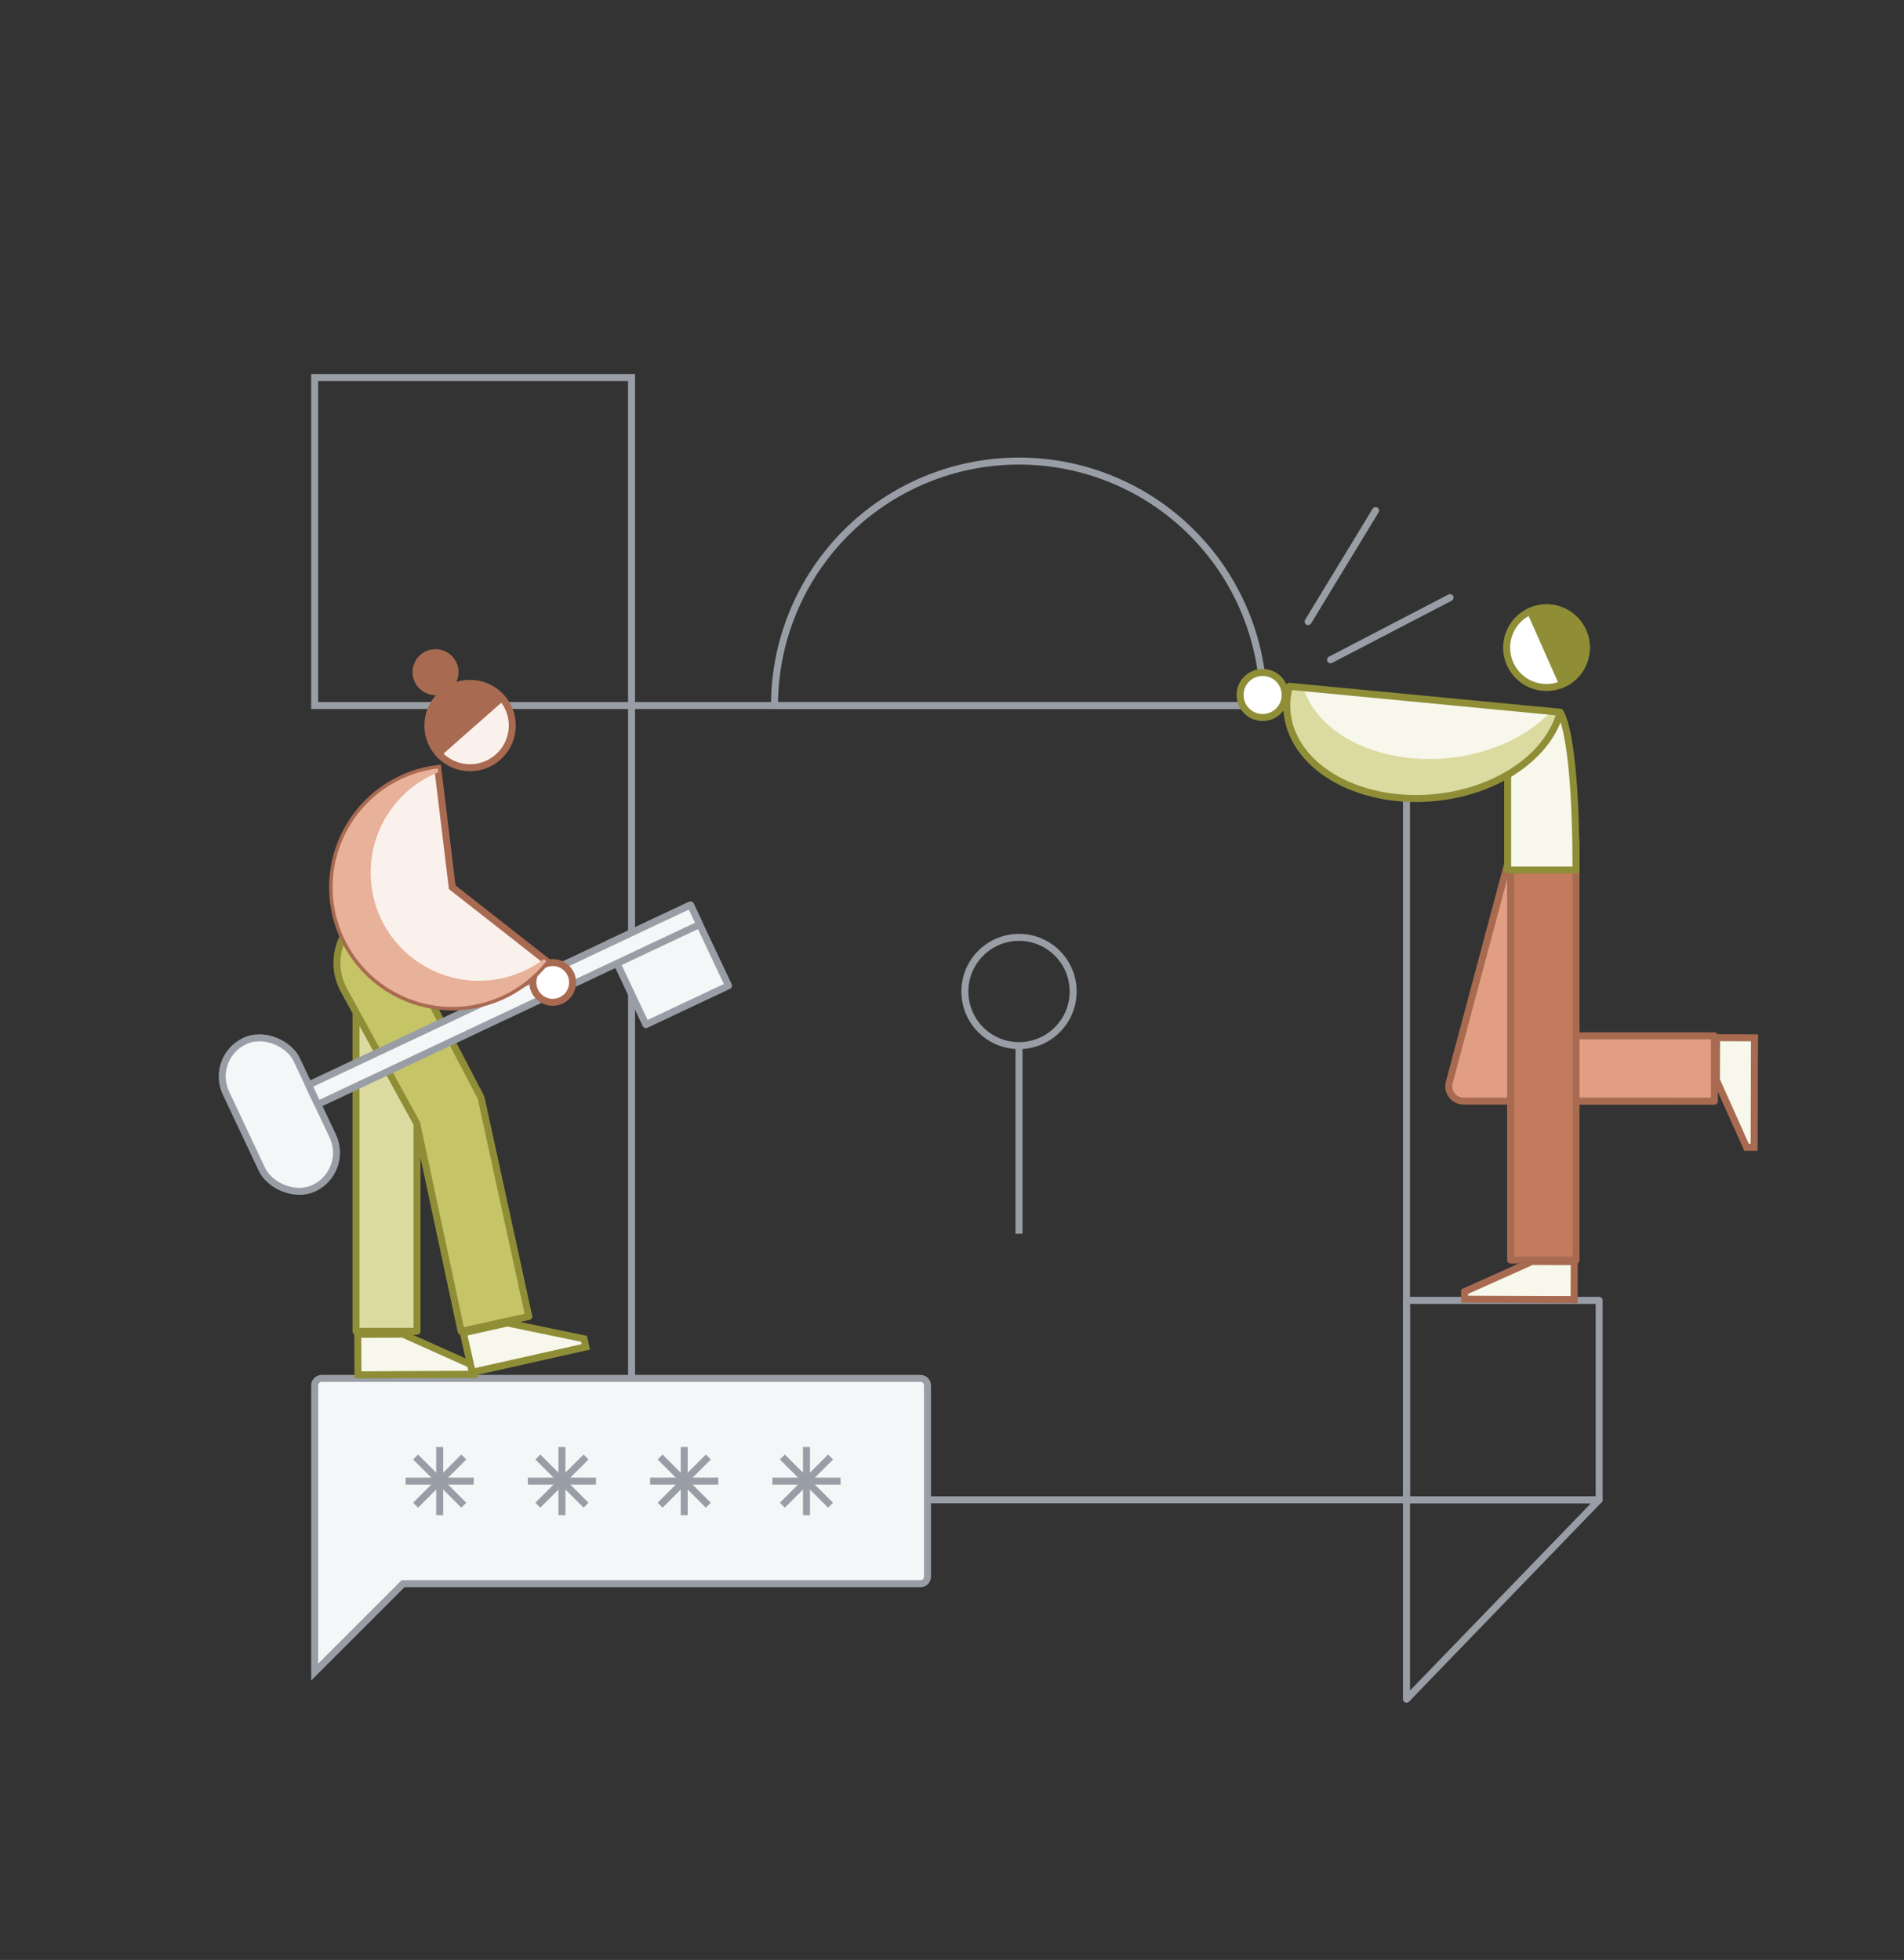 <svg width="372" height="383" viewBox="0 0 372 383" fill="none" xmlns="http://www.w3.org/2000/svg">
<rect x="0" y="0" width="372" height="383" fill="#333333" stroke="none"/>
<rect x="123.39" y="137.871" width="151.407" height="155.212" stroke="#999EA6" stroke-width="1.366"/>
<rect x="61.482" y="73.779" width="61.908" height="64.091" stroke="#999EA6" stroke-width="1.366"/>
<rect x="274.797" y="254.113" width="37.642" height="38.969" stroke="#999EA6" stroke-width="1.366" stroke-linejoin="round"/>
<path d="M274.796 332.052L274.796 293.083L312.438 293.083L274.796 332.052Z" stroke="#999EA6" stroke-width="1.366" stroke-linejoin="round"/>
<circle cx="199.093" cy="193.752" r="10.578" stroke="#999EA6" stroke-width="1.366"/>
<path d="M199.092 204.025V241.093" stroke="#999EA6" stroke-width="1.366"/>
<path d="M151.319 137.871C151.319 131.597 152.555 125.384 154.956 119.588C157.357 113.792 160.876 108.526 165.312 104.089C169.748 99.653 175.015 96.134 180.811 93.733C186.607 91.332 192.819 90.097 199.093 90.097C205.367 90.097 211.579 91.332 217.375 93.733C223.172 96.134 228.438 99.653 232.874 104.089C237.311 108.526 240.83 113.792 243.23 119.588C245.631 125.384 246.867 131.597 246.867 137.871L199.093 137.871L151.319 137.871Z" stroke="#999EA6" stroke-width="1.366"/>
<path fill-rule="evenodd" clip-rule="evenodd" d="M62.848 269.361C62.094 269.361 61.482 269.972 61.482 270.727V309.476H61.482L61.482 326.744L78.75 309.476H179.843C180.598 309.476 181.209 308.865 181.209 308.11V270.727C181.209 269.972 180.598 269.361 179.843 269.361H62.848Z" fill="#F5F6F7"/>
<path d="M61.482 309.476H60.799V310.159H61.482V309.476ZM61.482 309.476H62.165L62.165 308.793H61.482V309.476ZM61.482 326.744H60.799L60.799 328.394L61.965 327.227L61.482 326.744ZM78.75 309.476V308.793H78.467L78.267 308.993L78.75 309.476ZM62.165 270.727C62.165 270.349 62.471 270.044 62.848 270.044V268.678C61.716 268.678 60.799 269.595 60.799 270.727H62.165ZM62.165 309.476V270.727H60.799V309.476H62.165ZM61.482 308.793H61.482V310.159H61.482V308.793ZM62.165 326.744L62.165 309.476H60.799L60.799 326.744H62.165ZM78.267 308.993L60.999 326.261L61.965 327.227L79.233 309.959L78.267 308.993ZM179.843 308.793H78.75V310.159H179.843V308.793ZM180.526 308.11C180.526 308.487 180.22 308.793 179.843 308.793V310.159C180.975 310.159 181.892 309.242 181.892 308.11H180.526ZM180.526 270.727V308.11H181.892V270.727H180.526ZM179.843 270.044C180.22 270.044 180.526 270.349 180.526 270.727H181.892C181.892 269.595 180.975 268.678 179.843 268.678V270.044ZM62.848 270.044H179.843V268.678H62.848V270.044Z" fill="#999EA6"/>
<path d="M85.905 283.453V295.404" stroke="#999EA6" stroke-width="1.366" stroke-linecap="square"/>
<path d="M79.929 289.429L91.88 289.429" stroke="#999EA6" stroke-width="1.366" stroke-linecap="square"/>
<path d="M81.679 285.203L90.13 293.654" stroke="#999EA6" stroke-width="1.366" stroke-linecap="square"/>
<path d="M81.679 293.654L90.13 285.203" stroke="#999EA6" stroke-width="1.366" stroke-linecap="square"/>
<path d="M109.792 283.453V295.404" stroke="#999EA6" stroke-width="1.366" stroke-linecap="square"/>
<path d="M103.816 289.429L115.767 289.429" stroke="#999EA6" stroke-width="1.366" stroke-linecap="square"/>
<path d="M105.566 285.203L114.017 293.654" stroke="#999EA6" stroke-width="1.366" stroke-linecap="square"/>
<path d="M105.566 293.654L114.017 285.203" stroke="#999EA6" stroke-width="1.366" stroke-linecap="square"/>
<path d="M133.68 283.453V295.404" stroke="#999EA6" stroke-width="1.366" stroke-linecap="square"/>
<path d="M127.705 289.429L139.656 289.429" stroke="#999EA6" stroke-width="1.366" stroke-linecap="square"/>
<path d="M129.455 285.203L137.905 293.654" stroke="#999EA6" stroke-width="1.366" stroke-linecap="square"/>
<path d="M129.455 293.654L137.905 285.203" stroke="#999EA6" stroke-width="1.366" stroke-linecap="square"/>
<path d="M157.567 283.453V295.404" stroke="#999EA6" stroke-width="1.366" stroke-linecap="square"/>
<path d="M151.591 289.429L163.543 289.429" stroke="#999EA6" stroke-width="1.366" stroke-linecap="square"/>
<path d="M153.341 285.203L161.792 293.654" stroke="#999EA6" stroke-width="1.366" stroke-linecap="square"/>
<path d="M153.341 293.654L161.792 285.203" stroke="#999EA6" stroke-width="1.366" stroke-linecap="square"/>
<path d="M255.574 121.474L268.755 99.784M259.961 128.928L283.309 116.782" stroke="#999EA6" stroke-width="1.366" stroke-linecap="round" stroke-linejoin="round"/>
<path d="M286.143 253.881L286.149 252.403L299.295 246.514L307.572 246.544L307.545 253.96L286.143 253.881Z" fill="#F7F7EB" stroke="#A86A50" stroke-width="1.366"/>
<rect x="286.03" y="253.507" width="21.63" height="0.488" transform="rotate(0.209 286.03 253.507)" fill="#F7F7EB" stroke="#A86A50" stroke-width="0.488"/>
<path d="M342.719 224.206L341.24 224.201L335.351 211.054L335.381 202.777L342.797 202.804L342.719 224.206Z" fill="#F7F7EB" stroke="#A86A50" stroke-width="1.366"/>
<rect x="342.344" y="224.319" width="21.63" height="0.488" transform="rotate(-89.79 342.344 224.319)" fill="#F7F7EB" stroke="#A86A50" stroke-width="0.488"/>
<path d="M295.565 165.031L297.171 165.462C303.101 167.053 306.621 173.149 305.033 179.08L298.79 202.402L334.952 202.411L334.955 215.191L285.953 215.176C284.047 215.175 282.66 213.368 283.151 211.526L295.565 165.031Z" fill="#E19E83" stroke="#A86A50" stroke-width="1.366" stroke-linejoin="round"/>
<path d="M295.144 164.354H307.92V246.236H295.144V164.354Z" fill="#C27B5D" stroke="#A86A50" stroke-width="1.366" stroke-linejoin="round"/>
<ellipse rx="7.789" ry="7.793" transform="matrix(0.98 0.198 0.198 -0.98 302.151 126.56)" fill="white" stroke="#8F8E37" stroke-width="1.366"/>
<path d="M305.31 133.681C306.246 133.266 307.09 132.67 307.796 131.929C308.501 131.188 309.053 130.315 309.421 129.36C309.789 128.405 309.965 127.387 309.94 126.365C309.914 125.342 309.688 124.335 309.273 123.4C308.858 122.465 308.262 121.621 307.521 120.916C306.78 120.211 305.906 119.66 304.952 119.292C303.997 118.925 302.979 118.749 301.956 118.775C300.933 118.801 299.925 119.028 298.989 119.443L302.15 126.562L305.31 133.681Z" fill="#8F8E37" stroke="#8F8E37" stroke-width="1.366"/>
<path d="M294.568 149.483C294.567 143.825 299.154 139.239 304.812 139.239C304.812 139.239 307.92 142.672 307.92 170.025C300.076 170.025 294.568 170.025 294.568 170.025L294.568 149.483Z" fill="#F7F7EB" stroke="#8F8E37" stroke-width="1.366" stroke-linejoin="round"/>
<path d="M304.847 139.181C304.162 141.706 302.798 144.142 300.835 146.348C298.872 148.554 296.347 150.488 293.405 152.039C290.462 153.589 287.16 154.727 283.687 155.386C280.214 156.045 276.637 156.213 273.161 155.88C269.686 155.547 266.379 154.72 263.431 153.446C260.482 152.172 257.949 150.476 255.976 148.455C254.003 146.433 252.629 144.126 251.932 141.665C251.235 139.205 251.23 136.638 251.915 134.112L278.381 136.646L304.847 139.181Z" fill="#F7F7EB"/>
<path fill-rule="evenodd" clip-rule="evenodd" d="M303.043 139.008C301.133 141.055 298.733 142.855 295.962 144.315C293.02 145.866 289.718 147.003 286.244 147.662C282.771 148.321 279.194 148.489 275.719 148.156C272.243 147.824 268.937 146.997 265.988 145.723C263.039 144.449 260.506 142.752 258.533 140.731C256.676 138.828 255.349 136.671 254.618 134.371L251.915 134.112C251.229 136.638 251.235 139.204 251.932 141.665C252.629 144.126 254.003 146.433 255.976 148.455C257.949 150.476 260.482 152.172 263.431 153.446C266.379 154.72 269.686 155.547 273.161 155.88C276.637 156.213 280.213 156.045 283.687 155.386C287.16 154.727 290.462 153.589 293.405 152.039C296.347 150.488 298.872 148.554 300.835 146.348C302.798 144.142 304.162 141.706 304.847 139.181L303.043 139.008Z" fill="#DBDBA1"/>
<path d="M304.847 139.181C304.162 141.706 302.798 144.142 300.835 146.348C298.872 148.554 296.347 150.488 293.405 152.039C290.462 153.589 287.16 154.727 283.687 155.386C280.214 156.045 276.637 156.213 273.161 155.88C269.686 155.547 266.379 154.72 263.431 153.446C260.482 152.172 257.949 150.476 255.976 148.455C254.003 146.433 252.629 144.126 251.932 141.665C251.235 139.205 251.23 136.638 251.915 134.112L278.381 136.646L304.847 139.181Z" stroke="#8F8E37" stroke-width="1.366" stroke-linejoin="round"/>
<circle cx="246.689" cy="135.81" r="4.403" transform="rotate(-20.058 246.689 135.81)" fill="white" stroke="#8F8E37" stroke-width="1.366"/>
<rect width="11.916" height="86.517" transform="matrix(-1 0 0 1 81.475 173.643)" fill="#DBDBA1" stroke="#8F8E37" stroke-width="1.366" stroke-linejoin="round"/>
<path d="M92.671 268.592L92.665 266.961L78.716 260.712L69.905 260.744L69.934 268.675L92.671 268.592Z" fill="#F7F7EB" stroke="#8F8E37" stroke-width="1.366"/>
<rect width="23.415" height="1.033" transform="matrix(-1 0.004 0.004 1 93.009 267.896)" fill="#8F8E37"/>
<path d="M74.316 176.815L71.315 178.58C66.138 181.625 64.314 188.231 67.196 193.501L81.424 219.524L90.096 260.166L103.31 257.256L94.065 214.853C94.01 214.601 93.922 214.357 93.802 214.128L74.316 176.815Z" fill="#C5C467" stroke="#8F8E37" stroke-width="1.366" stroke-linejoin="round"/>
<path d="M114.457 263.216L114.1 261.624L99.132 258.524L90.535 260.453L92.27 268.191L114.457 263.216Z" fill="#F7F7EB" stroke="#8F8E37" stroke-width="1.366"/>
<rect width="23.415" height="1.033" transform="matrix(-0.976 0.219 0.219 0.976 114.637 262.464)" fill="#8F8E37"/>
<path d="M97.783 136.452L85.974 146.897" stroke="#7B91CB" stroke-width="1.366"/>
<path d="M90.987 133.578C86.454 134.05 83.162 138.104 83.634 142.633C84.105 147.163 88.161 150.453 92.693 149.981C97.225 149.51 100.517 145.456 100.046 140.926C99.575 136.396 95.519 133.107 90.987 133.578Z" fill="#FAF1ED"/>
<path d="M98.036 136.338C97.321 135.524 96.453 134.859 95.481 134.38C94.509 133.902 93.453 133.619 92.372 133.549C91.291 133.479 90.207 133.622 89.182 133.971C88.156 134.319 87.21 134.867 86.396 135.581C85.583 136.296 84.918 137.164 84.44 138.136C83.962 139.107 83.68 140.164 83.61 141.245C83.541 142.326 83.684 143.41 84.034 144.435C84.383 145.461 84.931 146.408 85.646 147.222L98.036 136.338Z" fill="#FAF1ED"/>
<path d="M85.931 147L97.748 136.56M90.987 133.578C86.454 134.05 83.162 138.104 83.634 142.633C84.105 147.163 88.161 150.453 92.693 149.981C97.225 149.51 100.517 145.456 100.046 140.926C99.575 136.396 95.519 133.107 90.987 133.578ZM98.036 136.338C97.321 135.524 96.453 134.859 95.481 134.38C94.509 133.902 93.453 133.619 92.372 133.549C91.291 133.479 90.207 133.622 89.182 133.971C88.156 134.319 87.21 134.867 86.396 135.581C85.583 136.296 84.918 137.164 84.44 138.136C83.962 139.107 83.68 140.164 83.61 141.245C83.541 142.326 83.684 143.41 84.034 144.435C84.383 145.461 84.931 146.408 85.646 147.222L98.036 136.338Z" stroke="#A86A50" stroke-width="1.366"/>
<path d="M85.585 147.01C84.885 146.184 84.355 145.228 84.024 144.196C83.693 143.165 83.569 142.079 83.659 140.999C83.748 139.92 84.049 138.868 84.545 137.905C85.04 136.942 85.721 136.085 86.547 135.385C87.374 134.684 88.33 134.153 89.362 133.822C90.393 133.491 91.48 133.367 92.559 133.455C93.639 133.544 94.69 133.845 95.653 134.34C96.616 134.835 97.472 135.515 98.173 136.341L91.879 141.675L85.585 147.01Z" fill="#A86A50"/>
<ellipse rx="3.807" ry="3.809" transform="matrix(-0.995 0.103 0.103 0.995 85.093 131.349)" fill="#A86A50" stroke="#A86A50" stroke-width="1.366"/>
<rect x="118.761" y="184.453" width="17.841" height="17.434" transform="rotate(-25.242 118.761 184.453)" fill="#F5F6F7" stroke="#999EA6" stroke-width="1.366" stroke-linejoin="round"/>
<rect x="40.888" y="206.691" width="15.296" height="31.785" rx="7.648" transform="rotate(-25.242 40.888 206.691)" fill="#F5F6F7" stroke="#999EA6" stroke-width="1.366" stroke-linejoin="round"/>
<rect x="60.294" y="212.018" width="82.482" height="4.206" transform="rotate(-25.242 60.294 212.018)" fill="#F5F6F7" stroke="#999EA6" stroke-width="1.366" stroke-linejoin="round"/>
<ellipse rx="3.884" ry="3.884" transform="matrix(-0.143 -0.99 -0.99 0.143 107.989 191.984)" fill="white" stroke="#A86A50" stroke-width="1.366"/>
<path d="M106.757 187.809C104.387 190.837 101.306 193.233 97.788 194.785C94.271 196.337 90.425 196.997 86.592 196.707C82.758 196.417 79.055 195.185 75.811 193.121C72.567 191.058 69.882 188.225 67.993 184.875C66.105 181.524 65.071 177.76 64.984 173.914C64.897 170.069 65.759 166.261 67.494 162.829C69.229 159.396 71.783 156.445 74.931 154.236C78.078 152.027 81.721 150.629 85.538 150.166L88.355 173.384L106.757 187.809Z" fill="#FAF1ED" stroke="#A86A50" stroke-width="1.366"/>
<g style="mix-blend-mode:multiply">
<path fill-rule="evenodd" clip-rule="evenodd" d="M106.257 187.416C104.969 188.385 103.569 189.207 102.083 189.863C98.902 191.267 95.425 191.864 91.958 191.601C88.491 191.339 85.143 190.225 82.209 188.359C79.275 186.492 76.847 183.931 75.139 180.901C73.431 177.871 72.497 174.467 72.418 170.989C72.339 167.512 73.119 164.069 74.688 160.965C76.257 157.861 78.567 155.192 81.413 153.194C82.731 152.269 84.146 151.501 85.627 150.901L85.538 150.165C81.722 150.629 78.079 152.027 74.931 154.236C71.784 156.445 69.23 159.396 67.495 162.829C65.76 166.261 64.897 170.069 64.985 173.914C65.072 177.76 66.105 181.524 67.994 184.874C69.882 188.225 72.568 191.057 75.812 193.121C79.056 195.185 82.759 196.417 86.592 196.707C90.425 196.997 94.271 196.337 97.789 194.785C101.306 193.233 104.387 190.837 106.758 187.809L106.257 187.416Z" fill="#E7B19A"/>
</g>
</svg>
